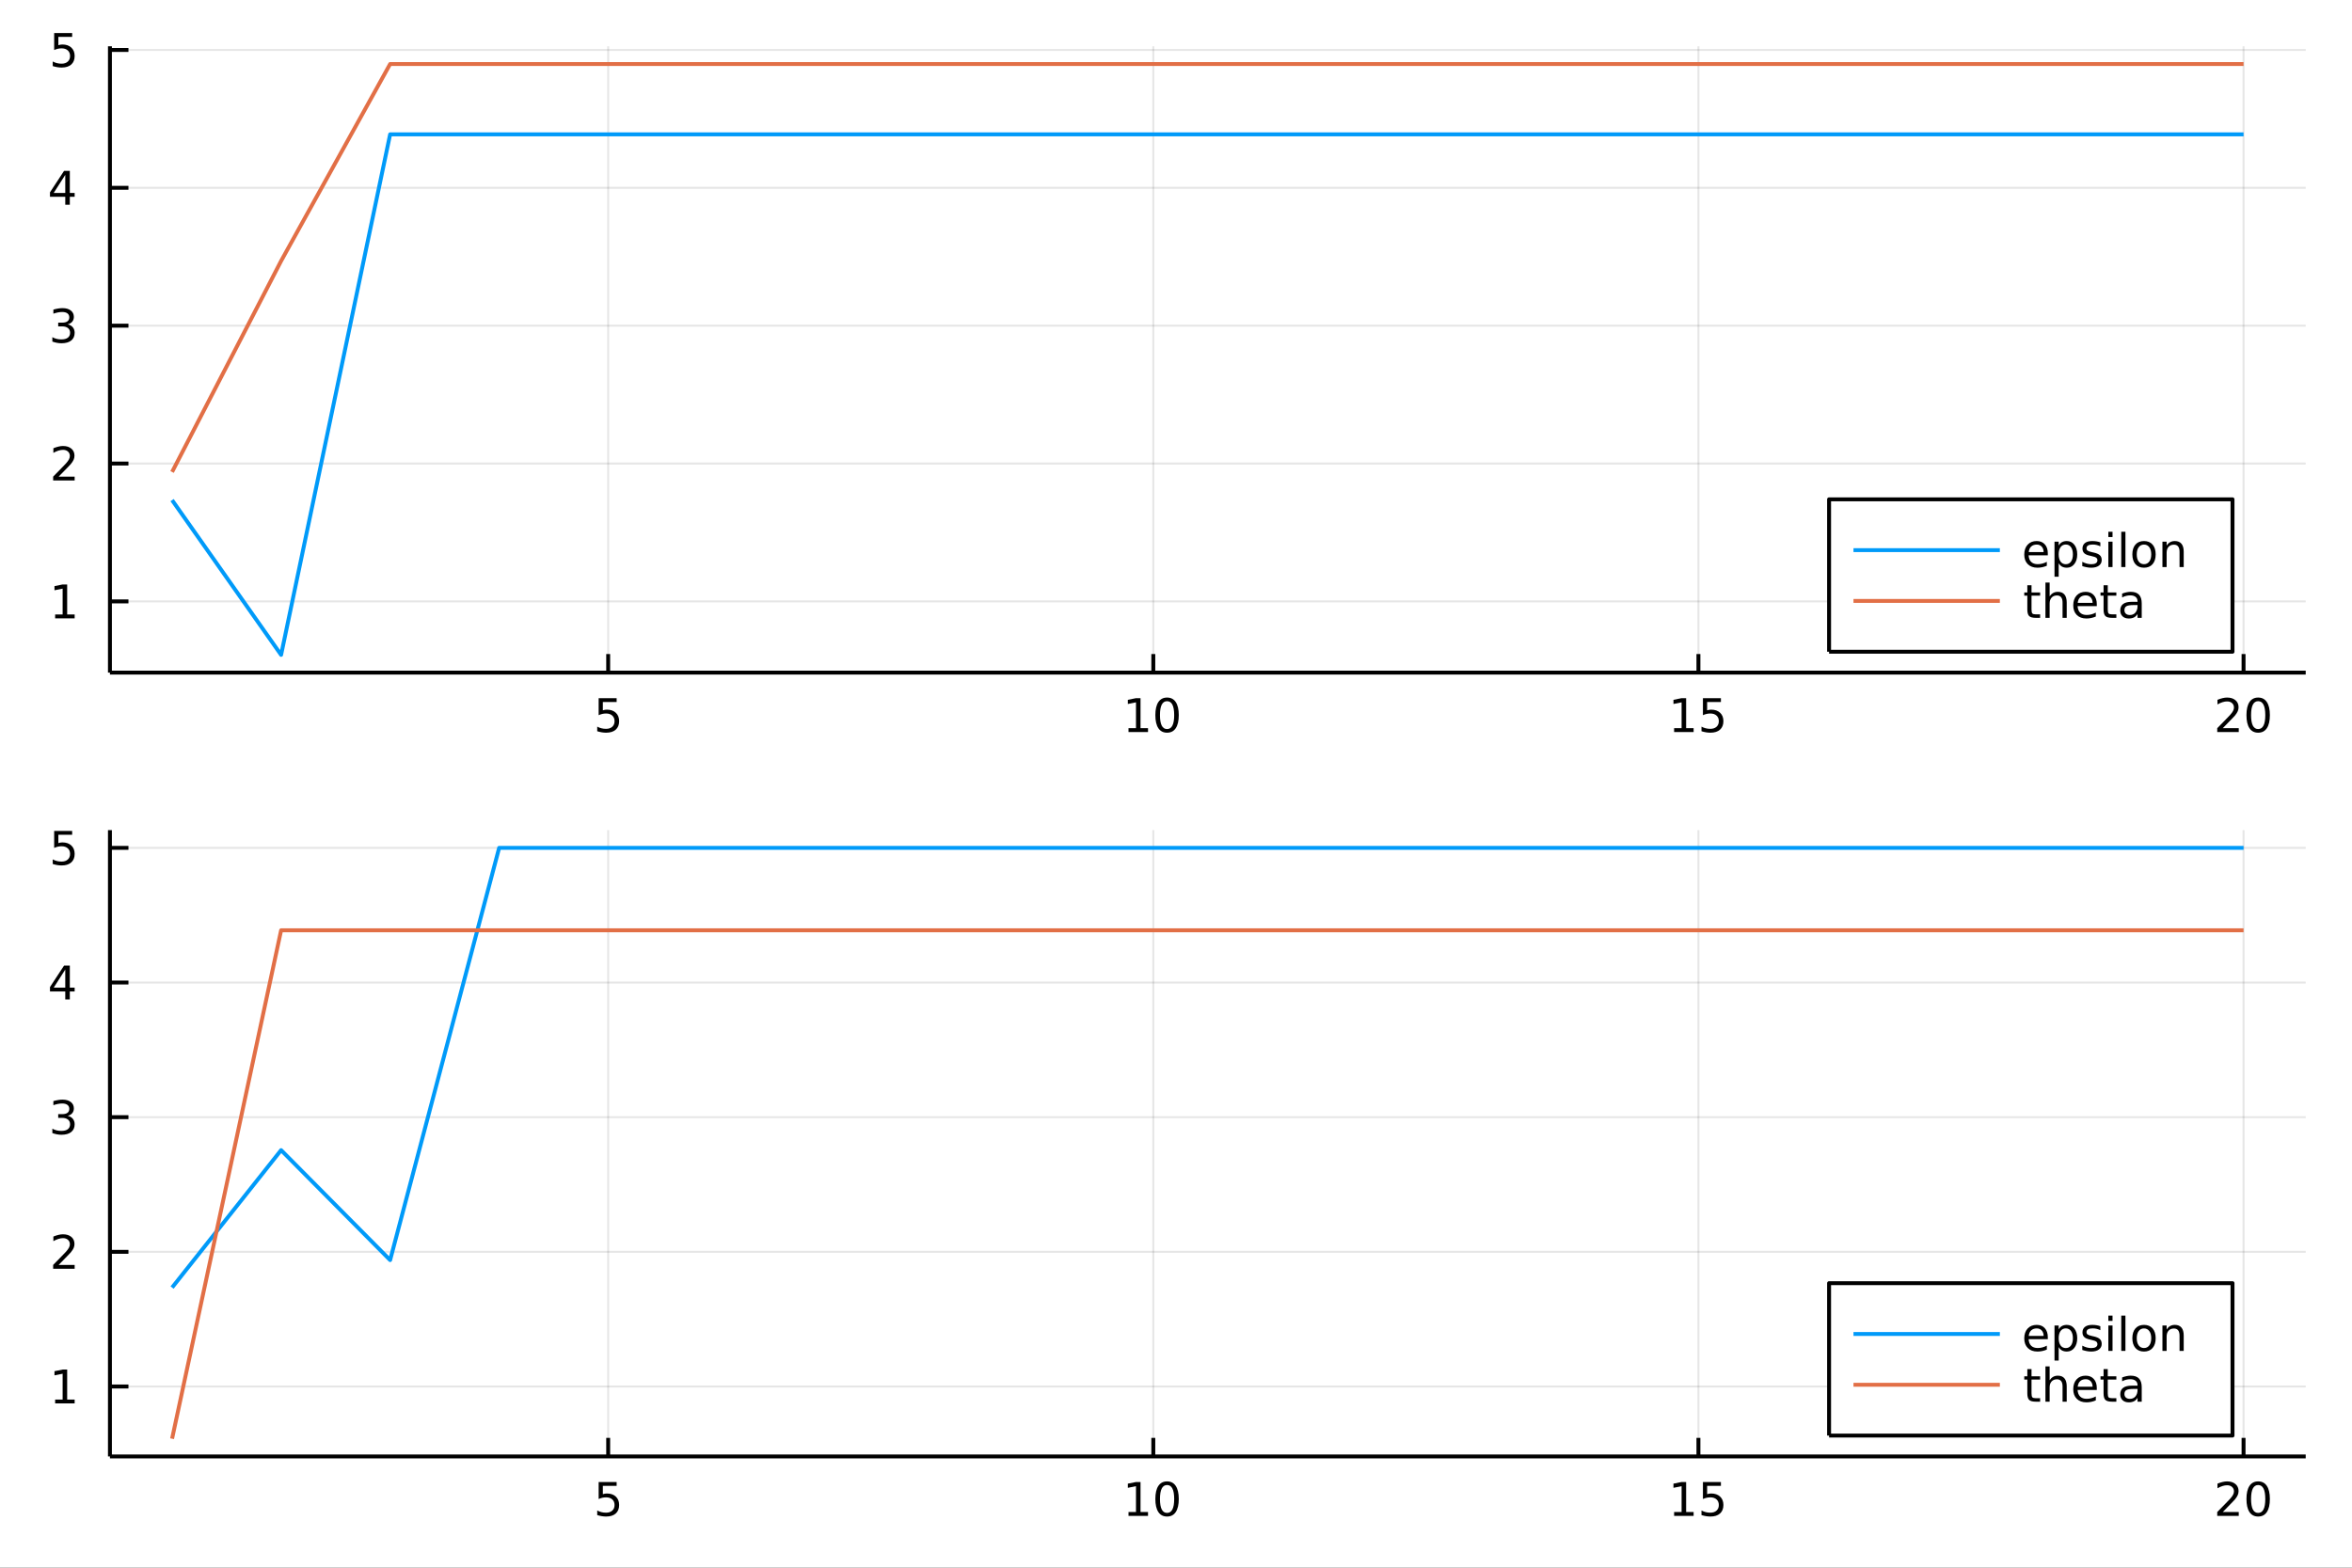 <?xml version="1.0" encoding="utf-8"?>
<svg xmlns="http://www.w3.org/2000/svg" xmlns:xlink="http://www.w3.org/1999/xlink" width="600" height="400" viewBox="0 0 2400 1600">
<rect x="0" y="0" width="2400" height="1600" fill="#333333" stroke="none"/>
<defs>
  <clipPath id="clip750">
    <rect x="0" y="0" width="2400" height="1600"/>
  </clipPath>
</defs>
<path clip-path="url(#clip750)" d="
M0 1600 L2400 1600 L2400 0 L0 0  Z
  " fill="#ffffff" fill-rule="evenodd" fill-opacity="1"/>
<defs>
  <clipPath id="clip751">
    <rect x="480" y="0" width="1681" height="1600"/>
  </clipPath>
</defs>
<path clip-path="url(#clip750)" d="
M112.177 686.448 L2352.76 686.448 L2352.76 47.244 L112.177 47.244  Z
  " fill="#ffffff" fill-rule="evenodd" fill-opacity="1"/>
<defs>
  <clipPath id="clip752">
    <rect x="112" y="47" width="2242" height="640"/>
  </clipPath>
</defs>
<polyline clip-path="url(#clip752)" style="stroke:#000000; stroke-linecap:butt; stroke-linejoin:round; stroke-width:2; stroke-opacity:0.1; fill:none" points="
  620.591,686.448 620.591,47.244 
  "/>
<polyline clip-path="url(#clip752)" style="stroke:#000000; stroke-linecap:butt; stroke-linejoin:round; stroke-width:2; stroke-opacity:0.1; fill:none" points="
  1176.84,686.448 1176.84,47.244 
  "/>
<polyline clip-path="url(#clip752)" style="stroke:#000000; stroke-linecap:butt; stroke-linejoin:round; stroke-width:2; stroke-opacity:0.1; fill:none" points="
  1733.09,686.448 1733.09,47.244 
  "/>
<polyline clip-path="url(#clip752)" style="stroke:#000000; stroke-linecap:butt; stroke-linejoin:round; stroke-width:2; stroke-opacity:0.1; fill:none" points="
  2289.34,686.448 2289.34,47.244 
  "/>
<polyline clip-path="url(#clip750)" style="stroke:#000000; stroke-linecap:butt; stroke-linejoin:round; stroke-width:4; stroke-opacity:1; fill:none" points="
  112.177,686.448 2352.76,686.448 
  "/>
<polyline clip-path="url(#clip750)" style="stroke:#000000; stroke-linecap:butt; stroke-linejoin:round; stroke-width:4; stroke-opacity:1; fill:none" points="
  620.591,686.448 620.591,667.55 
  "/>
<polyline clip-path="url(#clip750)" style="stroke:#000000; stroke-linecap:butt; stroke-linejoin:round; stroke-width:4; stroke-opacity:1; fill:none" points="
  1176.84,686.448 1176.84,667.55 
  "/>
<polyline clip-path="url(#clip750)" style="stroke:#000000; stroke-linecap:butt; stroke-linejoin:round; stroke-width:4; stroke-opacity:1; fill:none" points="
  1733.09,686.448 1733.09,667.55 
  "/>
<polyline clip-path="url(#clip750)" style="stroke:#000000; stroke-linecap:butt; stroke-linejoin:round; stroke-width:4; stroke-opacity:1; fill:none" points="
  2289.34,686.448 2289.34,667.55 
  "/>
<path clip-path="url(#clip750)" d="M610.868 712.56 L629.225 712.56 L629.225 716.495 L615.151 716.495 L615.151 724.967 Q616.169 724.62 617.188 724.458 Q618.206 724.273 619.225 724.273 Q625.012 724.273 628.391 727.444 Q631.771 730.615 631.771 736.032 Q631.771 741.611 628.299 744.712 Q624.827 747.791 618.507 747.791 Q616.331 747.791 614.063 747.421 Q611.817 747.05 609.41 746.31 L609.41 741.611 Q611.493 742.745 613.716 743.3 Q615.938 743.856 618.415 743.856 Q622.419 743.856 624.757 741.75 Q627.095 739.643 627.095 736.032 Q627.095 732.421 624.757 730.314 Q622.419 728.208 618.415 728.208 Q616.54 728.208 614.665 728.625 Q612.813 729.041 610.868 729.921 L610.868 712.56 Z" fill="#000000" fill-rule="evenodd" fill-opacity="1" /><path clip-path="url(#clip750)" d="M1151.53 743.185 L1159.17 743.185 L1159.17 716.819 L1150.86 718.486 L1150.86 714.227 L1159.12 712.56 L1163.8 712.56 L1163.8 743.185 L1171.44 743.185 L1171.44 747.12 L1151.53 747.12 L1151.53 743.185 Z" fill="#000000" fill-rule="evenodd" fill-opacity="1" /><path clip-path="url(#clip750)" d="M1190.88 715.639 Q1187.27 715.639 1185.44 719.203 Q1183.64 722.745 1183.64 729.875 Q1183.64 736.981 1185.44 740.546 Q1187.27 744.087 1190.88 744.087 Q1194.51 744.087 1196.32 740.546 Q1198.15 736.981 1198.15 729.875 Q1198.15 722.745 1196.32 719.203 Q1194.51 715.639 1190.88 715.639 M1190.88 711.935 Q1196.69 711.935 1199.75 716.541 Q1202.83 721.125 1202.83 729.875 Q1202.83 738.601 1199.75 743.208 Q1196.69 747.791 1190.88 747.791 Q1185.07 747.791 1181.99 743.208 Q1178.94 738.601 1178.94 729.875 Q1178.94 721.125 1181.99 716.541 Q1185.07 711.935 1190.88 711.935 Z" fill="#000000" fill-rule="evenodd" fill-opacity="1" /><path clip-path="url(#clip750)" d="M1708.28 743.185 L1715.92 743.185 L1715.92 716.819 L1707.61 718.486 L1707.61 714.227 L1715.87 712.56 L1720.55 712.56 L1720.55 743.185 L1728.18 743.185 L1728.18 747.12 L1708.28 747.12 L1708.28 743.185 Z" fill="#000000" fill-rule="evenodd" fill-opacity="1" /><path clip-path="url(#clip750)" d="M1737.68 712.56 L1756.03 712.56 L1756.03 716.495 L1741.96 716.495 L1741.96 724.967 Q1742.98 724.62 1744 724.458 Q1745.01 724.273 1746.03 724.273 Q1751.82 724.273 1755.2 727.444 Q1758.58 730.615 1758.58 736.032 Q1758.58 741.611 1755.11 744.712 Q1751.63 747.791 1745.31 747.791 Q1743.14 747.791 1740.87 747.421 Q1738.62 747.05 1736.22 746.31 L1736.22 741.611 Q1738.3 742.745 1740.52 743.3 Q1742.75 743.856 1745.22 743.856 Q1749.23 743.856 1751.56 741.75 Q1753.9 739.643 1753.9 736.032 Q1753.9 732.421 1751.56 730.314 Q1749.23 728.208 1745.22 728.208 Q1743.35 728.208 1741.47 728.625 Q1739.62 729.041 1737.68 729.921 L1737.68 712.56 Z" fill="#000000" fill-rule="evenodd" fill-opacity="1" /><path clip-path="url(#clip750)" d="M2268.12 743.185 L2284.44 743.185 L2284.44 747.12 L2262.49 747.12 L2262.49 743.185 Q2265.15 740.43 2269.74 735.8 Q2274.34 731.148 2275.52 729.805 Q2277.77 727.282 2278.65 725.546 Q2279.55 723.787 2279.55 722.097 Q2279.55 719.342 2277.61 717.606 Q2275.69 715.87 2272.58 715.87 Q2270.39 715.87 2267.93 716.634 Q2265.5 717.398 2262.72 718.949 L2262.72 714.227 Q2265.55 713.092 2268 712.514 Q2270.45 711.935 2272.49 711.935 Q2277.86 711.935 2281.06 714.62 Q2284.25 717.305 2284.25 721.796 Q2284.25 723.926 2283.44 725.847 Q2282.65 727.745 2280.55 730.338 Q2279.97 731.009 2276.87 734.226 Q2273.76 737.421 2268.12 743.185 Z" fill="#000000" fill-rule="evenodd" fill-opacity="1" /><path clip-path="url(#clip750)" d="M2304.25 715.639 Q2300.64 715.639 2298.81 719.203 Q2297.01 722.745 2297.01 729.875 Q2297.01 736.981 2298.81 740.546 Q2300.64 744.087 2304.25 744.087 Q2307.88 744.087 2309.69 740.546 Q2311.52 736.981 2311.52 729.875 Q2311.52 722.745 2309.69 719.203 Q2307.88 715.639 2304.25 715.639 M2304.25 711.935 Q2310.06 711.935 2313.12 716.541 Q2316.2 721.125 2316.2 729.875 Q2316.2 738.601 2313.12 743.208 Q2310.06 747.791 2304.25 747.791 Q2298.44 747.791 2295.36 743.208 Q2292.31 738.601 2292.31 729.875 Q2292.31 721.125 2295.36 716.541 Q2298.44 711.935 2304.25 711.935 Z" fill="#000000" fill-rule="evenodd" fill-opacity="1" /><polyline clip-path="url(#clip752)" style="stroke:#000000; stroke-linecap:butt; stroke-linejoin:round; stroke-width:2; stroke-opacity:0.1; fill:none" points="
  112.177,613.798 2352.76,613.798 
  "/>
<polyline clip-path="url(#clip752)" style="stroke:#000000; stroke-linecap:butt; stroke-linejoin:round; stroke-width:2; stroke-opacity:0.1; fill:none" points="
  112.177,473.093 2352.76,473.093 
  "/>
<polyline clip-path="url(#clip752)" style="stroke:#000000; stroke-linecap:butt; stroke-linejoin:round; stroke-width:2; stroke-opacity:0.1; fill:none" points="
  112.177,332.388 2352.76,332.388 
  "/>
<polyline clip-path="url(#clip752)" style="stroke:#000000; stroke-linecap:butt; stroke-linejoin:round; stroke-width:2; stroke-opacity:0.1; fill:none" points="
  112.177,191.682 2352.76,191.682 
  "/>
<polyline clip-path="url(#clip752)" style="stroke:#000000; stroke-linecap:butt; stroke-linejoin:round; stroke-width:2; stroke-opacity:0.1; fill:none" points="
  112.177,50.977 2352.76,50.977 
  "/>
<polyline clip-path="url(#clip750)" style="stroke:#000000; stroke-linecap:butt; stroke-linejoin:round; stroke-width:4; stroke-opacity:1; fill:none" points="
  112.177,686.448 112.177,47.244 
  "/>
<polyline clip-path="url(#clip750)" style="stroke:#000000; stroke-linecap:butt; stroke-linejoin:round; stroke-width:4; stroke-opacity:1; fill:none" points="
  112.177,613.798 131.075,613.798 
  "/>
<polyline clip-path="url(#clip750)" style="stroke:#000000; stroke-linecap:butt; stroke-linejoin:round; stroke-width:4; stroke-opacity:1; fill:none" points="
  112.177,473.093 131.075,473.093 
  "/>
<polyline clip-path="url(#clip750)" style="stroke:#000000; stroke-linecap:butt; stroke-linejoin:round; stroke-width:4; stroke-opacity:1; fill:none" points="
  112.177,332.388 131.075,332.388 
  "/>
<polyline clip-path="url(#clip750)" style="stroke:#000000; stroke-linecap:butt; stroke-linejoin:round; stroke-width:4; stroke-opacity:1; fill:none" points="
  112.177,191.682 131.075,191.682 
  "/>
<polyline clip-path="url(#clip750)" style="stroke:#000000; stroke-linecap:butt; stroke-linejoin:round; stroke-width:4; stroke-opacity:1; fill:none" points="
  112.177,50.977 131.075,50.977 
  "/>
<path clip-path="url(#clip750)" d="M56.27 627.143 L63.909 627.143 L63.909 600.777 L55.599 602.444 L55.599 598.185 L63.862 596.518 L68.538 596.518 L68.538 627.143 L76.177 627.143 L76.177 631.078 L56.27 631.078 L56.27 627.143 Z" fill="#000000" fill-rule="evenodd" fill-opacity="1" /><path clip-path="url(#clip750)" d="M59.858 486.438 L76.177 486.438 L76.177 490.373 L54.233 490.373 L54.233 486.438 Q56.895 483.683 61.478 479.053 Q66.085 474.401 67.265 473.058 Q69.51 470.535 70.39 468.799 Q71.293 467.04 71.293 465.35 Q71.293 462.595 69.349 460.859 Q67.427 459.123 64.325 459.123 Q62.126 459.123 59.673 459.887 Q57.242 460.651 54.464 462.202 L54.464 457.479 Q57.288 456.345 59.742 455.766 Q62.196 455.188 64.233 455.188 Q69.603 455.188 72.798 457.873 Q75.992 460.558 75.992 465.049 Q75.992 467.178 75.182 469.1 Q74.395 470.998 72.288 473.59 Q71.71 474.262 68.608 477.479 Q65.506 480.674 59.858 486.438 Z" fill="#000000" fill-rule="evenodd" fill-opacity="1" /><path clip-path="url(#clip750)" d="M69.048 331.033 Q72.404 331.751 74.279 334.019 Q76.177 336.288 76.177 339.621 Q76.177 344.737 72.659 347.538 Q69.14 350.339 62.659 350.339 Q60.483 350.339 58.168 349.899 Q55.876 349.482 53.423 348.626 L53.423 344.112 Q55.367 345.246 57.682 345.825 Q59.997 346.404 62.52 346.404 Q66.918 346.404 69.21 344.668 Q71.524 342.931 71.524 339.621 Q71.524 336.566 69.372 334.853 Q67.242 333.117 63.423 333.117 L59.395 333.117 L59.395 329.274 L63.608 329.274 Q67.057 329.274 68.885 327.908 Q70.714 326.52 70.714 323.927 Q70.714 321.265 68.816 319.853 Q66.941 318.418 63.423 318.418 Q61.501 318.418 59.302 318.834 Q57.103 319.251 54.464 320.131 L54.464 315.964 Q57.126 315.223 59.441 314.853 Q61.779 314.483 63.839 314.483 Q69.163 314.483 72.265 316.913 Q75.367 319.32 75.367 323.441 Q75.367 326.311 73.724 328.302 Q72.08 330.27 69.048 331.033 Z" fill="#000000" fill-rule="evenodd" fill-opacity="1" /><path clip-path="url(#clip750)" d="M66.594 178.476 L54.788 196.925 L66.594 196.925 L66.594 178.476 M65.367 174.402 L71.247 174.402 L71.247 196.925 L76.177 196.925 L76.177 200.814 L71.247 200.814 L71.247 208.962 L66.594 208.962 L66.594 200.814 L50.992 200.814 L50.992 196.3 L65.367 174.402 Z" fill="#000000" fill-rule="evenodd" fill-opacity="1" /><path clip-path="url(#clip750)" d="M55.275 33.697 L73.631 33.697 L73.631 37.632 L59.557 37.632 L59.557 46.104 Q60.575 45.757 61.594 45.595 Q62.612 45.41 63.631 45.41 Q69.418 45.41 72.798 48.581 Q76.177 51.752 76.177 57.169 Q76.177 62.748 72.705 65.85 Q69.233 68.928 62.913 68.928 Q60.737 68.928 58.469 68.558 Q56.224 68.188 53.816 67.447 L53.816 62.748 Q55.9 63.882 58.122 64.438 Q60.344 64.993 62.821 64.993 Q66.825 64.993 69.163 62.887 Q71.501 60.78 71.501 57.169 Q71.501 53.558 69.163 51.452 Q66.825 49.345 62.821 49.345 Q60.946 49.345 59.071 49.762 Q57.219 50.178 55.275 51.058 L55.275 33.697 Z" fill="#000000" fill-rule="evenodd" fill-opacity="1" /><polyline clip-path="url(#clip752)" style="stroke:#009af9; stroke-linecap:butt; stroke-linejoin:round; stroke-width:4; stroke-opacity:1; fill:none" points="
  175.59,510.423 286.84,668.357 398.09,137.123 509.34,137.123 620.591,137.123 731.841,137.123 843.091,137.123 954.341,137.123 1065.59,137.123 1176.84,137.123 
  1288.09,137.123 1399.34,137.123 1510.59,137.123 1621.84,137.123 1733.09,137.123 1844.34,137.123 1955.59,137.123 2066.84,137.123 2178.09,137.123 2289.34,137.123 
  
  "/>
<polyline clip-path="url(#clip752)" style="stroke:#e26f46; stroke-linecap:butt; stroke-linejoin:round; stroke-width:4; stroke-opacity:1; fill:none" points="
  175.59,481.707 286.84,266.342 398.09,65.335 509.34,65.335 620.591,65.335 731.841,65.335 843.091,65.335 954.341,65.335 1065.59,65.335 1176.84,65.335 
  1288.09,65.335 1399.34,65.335 1510.59,65.335 1621.84,65.335 1733.09,65.335 1844.34,65.335 1955.59,65.335 2066.84,65.335 2178.09,65.335 2289.34,65.335 
  
  "/>
<path clip-path="url(#clip750)" d="
M1866.41 665.141 L2278.07 665.141 L2278.07 509.621 L1866.41 509.621  Z
  " fill="#ffffff" fill-rule="evenodd" fill-opacity="1"/>
<polyline clip-path="url(#clip750)" style="stroke:#000000; stroke-linecap:butt; stroke-linejoin:round; stroke-width:4; stroke-opacity:1; fill:none" points="
  1866.41,665.141 2278.07,665.141 2278.07,509.621 1866.41,509.621 1866.41,665.141 
  "/>
<polyline clip-path="url(#clip750)" style="stroke:#009af9; stroke-linecap:butt; stroke-linejoin:round; stroke-width:4; stroke-opacity:1; fill:none" points="
  1891.3,561.461 2040.68,561.461 
  "/>
<path clip-path="url(#clip750)" d="M2089.6 564.713 L2089.6 566.797 L2070.02 566.797 Q2070.29 571.195 2072.66 573.51 Q2075.04 575.801 2079.28 575.801 Q2081.73 575.801 2084.02 575.199 Q2086.34 574.598 2088.6 573.394 L2088.6 577.422 Q2086.31 578.394 2083.91 578.903 Q2081.5 579.412 2079.02 579.412 Q2072.82 579.412 2069.18 575.801 Q2065.57 572.19 2065.57 566.033 Q2065.57 559.667 2069 555.94 Q2072.45 552.19 2078.28 552.19 Q2083.51 552.19 2086.54 555.57 Q2089.6 558.926 2089.6 564.713 M2085.34 563.463 Q2085.29 559.968 2083.37 557.885 Q2081.47 555.801 2078.33 555.801 Q2074.76 555.801 2072.61 557.815 Q2070.48 559.829 2070.16 563.487 L2085.34 563.463 Z" fill="#000000" fill-rule="evenodd" fill-opacity="1" /><path clip-path="url(#clip750)" d="M2100.71 574.852 L2100.71 588.602 L2096.43 588.602 L2096.43 552.815 L2100.71 552.815 L2100.71 556.75 Q2102.05 554.436 2104.09 553.325 Q2106.15 552.19 2109 552.19 Q2113.72 552.19 2116.66 555.94 Q2119.62 559.69 2119.62 565.801 Q2119.62 571.912 2116.66 575.662 Q2113.72 579.412 2109 579.412 Q2106.15 579.412 2104.09 578.301 Q2102.05 577.167 2100.71 574.852 M2115.2 565.801 Q2115.2 561.102 2113.26 558.44 Q2111.34 555.755 2107.96 555.755 Q2104.58 555.755 2102.63 558.44 Q2100.71 561.102 2100.71 565.801 Q2100.71 570.5 2102.63 573.186 Q2104.58 575.848 2107.96 575.848 Q2111.34 575.848 2113.26 573.186 Q2115.2 570.5 2115.2 565.801 Z" fill="#000000" fill-rule="evenodd" fill-opacity="1" /><path clip-path="url(#clip750)" d="M2143.21 553.579 L2143.21 557.607 Q2141.4 556.681 2139.46 556.218 Q2137.52 555.755 2135.43 555.755 Q2132.26 555.755 2130.66 556.727 Q2129.09 557.7 2129.09 559.644 Q2129.09 561.125 2130.22 561.982 Q2131.36 562.815 2134.78 563.579 L2136.24 563.903 Q2140.78 564.875 2142.68 566.658 Q2144.6 568.417 2144.6 571.588 Q2144.6 575.199 2141.73 577.306 Q2138.88 579.412 2133.88 579.412 Q2131.8 579.412 2129.53 578.996 Q2127.28 578.602 2124.78 577.792 L2124.78 573.394 Q2127.15 574.621 2129.44 575.246 Q2131.73 575.848 2133.97 575.848 Q2136.98 575.848 2138.6 574.829 Q2140.22 573.787 2140.22 571.912 Q2140.22 570.176 2139.04 569.25 Q2137.89 568.324 2133.93 567.468 L2132.45 567.121 Q2128.49 566.287 2126.73 564.574 Q2124.97 562.838 2124.97 559.829 Q2124.97 556.172 2127.56 554.181 Q2130.15 552.19 2134.92 552.19 Q2137.28 552.19 2139.37 552.538 Q2141.45 552.885 2143.21 553.579 Z" fill="#000000" fill-rule="evenodd" fill-opacity="1" /><path clip-path="url(#clip750)" d="M2151.38 552.815 L2155.64 552.815 L2155.64 578.741 L2151.38 578.741 L2151.38 552.815 M2151.38 542.723 L2155.64 542.723 L2155.64 548.116 L2151.38 548.116 L2151.38 542.723 Z" fill="#000000" fill-rule="evenodd" fill-opacity="1" /><path clip-path="url(#clip750)" d="M2164.55 542.723 L2168.81 542.723 L2168.81 578.741 L2164.55 578.741 L2164.55 542.723 Z" fill="#000000" fill-rule="evenodd" fill-opacity="1" /><path clip-path="url(#clip750)" d="M2187.77 555.801 Q2184.34 555.801 2182.35 558.487 Q2180.36 561.149 2180.36 565.801 Q2180.36 570.454 2182.33 573.139 Q2184.32 575.801 2187.77 575.801 Q2191.17 575.801 2193.16 573.116 Q2195.15 570.431 2195.15 565.801 Q2195.15 561.195 2193.16 558.51 Q2191.17 555.801 2187.77 555.801 M2187.77 552.19 Q2193.33 552.19 2196.5 555.801 Q2199.67 559.412 2199.67 565.801 Q2199.67 572.167 2196.5 575.801 Q2193.33 579.412 2187.77 579.412 Q2182.19 579.412 2179.02 575.801 Q2175.87 572.167 2175.87 565.801 Q2175.87 559.412 2179.02 555.801 Q2182.19 552.19 2187.77 552.19 Z" fill="#000000" fill-rule="evenodd" fill-opacity="1" /><path clip-path="url(#clip750)" d="M2228.28 563.093 L2228.28 578.741 L2224.02 578.741 L2224.02 563.232 Q2224.02 559.551 2222.58 557.723 Q2221.15 555.894 2218.28 555.894 Q2214.83 555.894 2212.84 558.093 Q2210.85 560.292 2210.85 564.088 L2210.85 578.741 L2206.57 578.741 L2206.57 552.815 L2210.85 552.815 L2210.85 556.843 Q2212.38 554.505 2214.44 553.348 Q2216.52 552.19 2219.23 552.19 Q2223.7 552.19 2225.99 554.968 Q2228.28 557.723 2228.28 563.093 Z" fill="#000000" fill-rule="evenodd" fill-opacity="1" /><polyline clip-path="url(#clip750)" style="stroke:#e26f46; stroke-linecap:butt; stroke-linejoin:round; stroke-width:4; stroke-opacity:1; fill:none" points="
  1891.3,613.301 2040.68,613.301 
  "/>
<path clip-path="url(#clip750)" d="M2072.98 597.294 L2072.98 604.655 L2081.75 604.655 L2081.75 607.965 L2072.98 607.965 L2072.98 622.039 Q2072.98 625.211 2073.84 626.114 Q2074.72 627.016 2077.38 627.016 L2081.75 627.016 L2081.75 630.581 L2077.38 630.581 Q2072.45 630.581 2070.57 628.752 Q2068.7 626.901 2068.7 622.039 L2068.7 607.965 L2065.57 607.965 L2065.57 604.655 L2068.7 604.655 L2068.7 597.294 L2072.98 597.294 Z" fill="#000000" fill-rule="evenodd" fill-opacity="1" /><path clip-path="url(#clip750)" d="M2108.9 614.933 L2108.9 630.581 L2104.65 630.581 L2104.65 615.072 Q2104.65 611.391 2103.21 609.563 Q2101.78 607.734 2098.91 607.734 Q2095.46 607.734 2093.47 609.933 Q2091.47 612.132 2091.47 615.928 L2091.47 630.581 L2087.19 630.581 L2087.19 594.563 L2091.47 594.563 L2091.47 608.683 Q2093 606.345 2095.06 605.188 Q2097.15 604.03 2099.85 604.03 Q2104.32 604.03 2106.61 606.808 Q2108.9 609.563 2108.9 614.933 Z" fill="#000000" fill-rule="evenodd" fill-opacity="1" /><path clip-path="url(#clip750)" d="M2139.58 616.553 L2139.58 618.637 L2119.99 618.637 Q2120.27 623.035 2122.63 625.35 Q2125.02 627.641 2129.25 627.641 Q2131.71 627.641 2134 627.039 Q2136.31 626.438 2138.58 625.234 L2138.58 629.262 Q2136.29 630.234 2133.88 630.743 Q2131.47 631.252 2129 631.252 Q2122.79 631.252 2119.16 627.641 Q2115.55 624.03 2115.55 617.873 Q2115.55 611.507 2118.97 607.78 Q2122.42 604.03 2128.26 604.03 Q2133.49 604.03 2136.52 607.41 Q2139.58 610.766 2139.58 616.553 M2135.32 615.303 Q2135.27 611.808 2133.35 609.725 Q2131.45 607.641 2128.3 607.641 Q2124.74 607.641 2122.59 609.655 Q2120.46 611.669 2120.13 615.327 L2135.32 615.303 Z" fill="#000000" fill-rule="evenodd" fill-opacity="1" /><path clip-path="url(#clip750)" d="M2150.78 597.294 L2150.78 604.655 L2159.55 604.655 L2159.55 607.965 L2150.78 607.965 L2150.78 622.039 Q2150.78 625.211 2151.64 626.114 Q2152.52 627.016 2155.18 627.016 L2159.55 627.016 L2159.55 630.581 L2155.18 630.581 Q2150.25 630.581 2148.37 628.752 Q2146.5 626.901 2146.5 622.039 L2146.5 607.965 L2143.37 607.965 L2143.37 604.655 L2146.5 604.655 L2146.5 597.294 L2150.78 597.294 Z" fill="#000000" fill-rule="evenodd" fill-opacity="1" /><path clip-path="url(#clip750)" d="M2176.94 617.549 Q2171.77 617.549 2169.78 618.729 Q2167.79 619.91 2167.79 622.757 Q2167.79 625.026 2169.27 626.368 Q2170.78 627.688 2173.35 627.688 Q2176.89 627.688 2179.02 625.188 Q2181.17 622.664 2181.17 618.498 L2181.17 617.549 L2176.94 617.549 M2185.43 615.789 L2185.43 630.581 L2181.17 630.581 L2181.17 626.646 Q2179.71 629.007 2177.54 630.141 Q2175.36 631.252 2172.21 631.252 Q2168.23 631.252 2165.87 629.03 Q2163.53 626.785 2163.53 623.035 Q2163.53 618.66 2166.45 616.438 Q2169.39 614.215 2175.2 614.215 L2181.17 614.215 L2181.17 613.799 Q2181.17 610.859 2179.23 609.262 Q2177.31 607.641 2173.81 607.641 Q2171.59 607.641 2169.48 608.174 Q2167.38 608.706 2165.43 609.771 L2165.43 605.836 Q2167.77 604.933 2169.97 604.493 Q2172.17 604.03 2174.25 604.03 Q2179.88 604.03 2182.65 606.947 Q2185.43 609.864 2185.43 615.789 Z" fill="#000000" fill-rule="evenodd" fill-opacity="1" /><path clip-path="url(#clip750)" d="
M112.177 1486.45 L2352.76 1486.45 L2352.76 847.244 L112.177 847.244  Z
  " fill="#ffffff" fill-rule="evenodd" fill-opacity="1"/>
<defs>
  <clipPath id="clip753">
    <rect x="112" y="847" width="2242" height="640"/>
  </clipPath>
</defs>
<polyline clip-path="url(#clip753)" style="stroke:#000000; stroke-linecap:butt; stroke-linejoin:round; stroke-width:2; stroke-opacity:0.1; fill:none" points="
  620.591,1486.45 620.591,847.244 
  "/>
<polyline clip-path="url(#clip753)" style="stroke:#000000; stroke-linecap:butt; stroke-linejoin:round; stroke-width:2; stroke-opacity:0.1; fill:none" points="
  1176.84,1486.45 1176.84,847.244 
  "/>
<polyline clip-path="url(#clip753)" style="stroke:#000000; stroke-linecap:butt; stroke-linejoin:round; stroke-width:2; stroke-opacity:0.1; fill:none" points="
  1733.09,1486.45 1733.09,847.244 
  "/>
<polyline clip-path="url(#clip753)" style="stroke:#000000; stroke-linecap:butt; stroke-linejoin:round; stroke-width:2; stroke-opacity:0.1; fill:none" points="
  2289.34,1486.45 2289.34,847.244 
  "/>
<polyline clip-path="url(#clip750)" style="stroke:#000000; stroke-linecap:butt; stroke-linejoin:round; stroke-width:4; stroke-opacity:1; fill:none" points="
  112.177,1486.45 2352.76,1486.45 
  "/>
<polyline clip-path="url(#clip750)" style="stroke:#000000; stroke-linecap:butt; stroke-linejoin:round; stroke-width:4; stroke-opacity:1; fill:none" points="
  620.591,1486.45 620.591,1467.55 
  "/>
<polyline clip-path="url(#clip750)" style="stroke:#000000; stroke-linecap:butt; stroke-linejoin:round; stroke-width:4; stroke-opacity:1; fill:none" points="
  1176.84,1486.45 1176.84,1467.55 
  "/>
<polyline clip-path="url(#clip750)" style="stroke:#000000; stroke-linecap:butt; stroke-linejoin:round; stroke-width:4; stroke-opacity:1; fill:none" points="
  1733.09,1486.45 1733.09,1467.55 
  "/>
<polyline clip-path="url(#clip750)" style="stroke:#000000; stroke-linecap:butt; stroke-linejoin:round; stroke-width:4; stroke-opacity:1; fill:none" points="
  2289.34,1486.45 2289.34,1467.55 
  "/>
<path clip-path="url(#clip750)" d="M610.868 1512.56 L629.225 1512.56 L629.225 1516.5 L615.151 1516.5 L615.151 1524.97 Q616.169 1524.62 617.188 1524.46 Q618.206 1524.27 619.225 1524.27 Q625.012 1524.27 628.391 1527.44 Q631.771 1530.62 631.771 1536.03 Q631.771 1541.61 628.299 1544.71 Q624.827 1547.79 618.507 1547.79 Q616.331 1547.79 614.063 1547.42 Q611.817 1547.05 609.41 1546.31 L609.41 1541.61 Q611.493 1542.74 613.716 1543.3 Q615.938 1543.86 618.415 1543.86 Q622.419 1543.86 624.757 1541.75 Q627.095 1539.64 627.095 1536.03 Q627.095 1532.42 624.757 1530.31 Q622.419 1528.21 618.415 1528.21 Q616.54 1528.21 614.665 1528.62 Q612.813 1529.04 610.868 1529.92 L610.868 1512.56 Z" fill="#000000" fill-rule="evenodd" fill-opacity="1" /><path clip-path="url(#clip750)" d="M1151.53 1543.18 L1159.17 1543.18 L1159.17 1516.82 L1150.86 1518.49 L1150.86 1514.23 L1159.12 1512.56 L1163.8 1512.56 L1163.8 1543.18 L1171.44 1543.18 L1171.44 1547.12 L1151.53 1547.12 L1151.53 1543.18 Z" fill="#000000" fill-rule="evenodd" fill-opacity="1" /><path clip-path="url(#clip750)" d="M1190.88 1515.64 Q1187.27 1515.64 1185.44 1519.2 Q1183.64 1522.75 1183.64 1529.87 Q1183.64 1536.98 1185.44 1540.55 Q1187.27 1544.09 1190.88 1544.09 Q1194.51 1544.09 1196.32 1540.55 Q1198.15 1536.98 1198.15 1529.87 Q1198.15 1522.75 1196.32 1519.2 Q1194.51 1515.64 1190.88 1515.64 M1190.88 1511.93 Q1196.69 1511.93 1199.75 1516.54 Q1202.83 1521.12 1202.83 1529.87 Q1202.83 1538.6 1199.75 1543.21 Q1196.69 1547.79 1190.88 1547.79 Q1185.07 1547.79 1181.99 1543.21 Q1178.94 1538.6 1178.94 1529.87 Q1178.94 1521.12 1181.99 1516.54 Q1185.07 1511.93 1190.88 1511.93 Z" fill="#000000" fill-rule="evenodd" fill-opacity="1" /><path clip-path="url(#clip750)" d="M1708.28 1543.18 L1715.92 1543.18 L1715.92 1516.82 L1707.61 1518.49 L1707.61 1514.23 L1715.87 1512.56 L1720.55 1512.56 L1720.55 1543.18 L1728.18 1543.18 L1728.18 1547.12 L1708.28 1547.12 L1708.28 1543.18 Z" fill="#000000" fill-rule="evenodd" fill-opacity="1" /><path clip-path="url(#clip750)" d="M1737.68 1512.56 L1756.03 1512.56 L1756.03 1516.5 L1741.96 1516.5 L1741.96 1524.97 Q1742.98 1524.62 1744 1524.46 Q1745.01 1524.27 1746.03 1524.27 Q1751.82 1524.27 1755.2 1527.44 Q1758.58 1530.62 1758.58 1536.03 Q1758.58 1541.61 1755.11 1544.71 Q1751.63 1547.79 1745.31 1547.79 Q1743.14 1547.79 1740.87 1547.42 Q1738.62 1547.05 1736.22 1546.31 L1736.22 1541.61 Q1738.3 1542.74 1740.52 1543.3 Q1742.75 1543.86 1745.22 1543.86 Q1749.23 1543.86 1751.56 1541.75 Q1753.9 1539.64 1753.9 1536.03 Q1753.9 1532.42 1751.56 1530.31 Q1749.23 1528.21 1745.22 1528.21 Q1743.35 1528.21 1741.47 1528.62 Q1739.62 1529.04 1737.68 1529.92 L1737.68 1512.56 Z" fill="#000000" fill-rule="evenodd" fill-opacity="1" /><path clip-path="url(#clip750)" d="M2268.12 1543.18 L2284.44 1543.18 L2284.44 1547.12 L2262.49 1547.12 L2262.49 1543.18 Q2265.15 1540.43 2269.74 1535.8 Q2274.34 1531.15 2275.52 1529.81 Q2277.77 1527.28 2278.65 1525.55 Q2279.55 1523.79 2279.55 1522.1 Q2279.55 1519.34 2277.61 1517.61 Q2275.69 1515.87 2272.58 1515.87 Q2270.39 1515.87 2267.93 1516.63 Q2265.5 1517.4 2262.72 1518.95 L2262.72 1514.23 Q2265.55 1513.09 2268 1512.51 Q2270.45 1511.93 2272.49 1511.93 Q2277.86 1511.93 2281.06 1514.62 Q2284.25 1517.31 2284.25 1521.8 Q2284.25 1523.93 2283.44 1525.85 Q2282.65 1527.74 2280.55 1530.34 Q2279.97 1531.01 2276.87 1534.23 Q2273.76 1537.42 2268.12 1543.18 Z" fill="#000000" fill-rule="evenodd" fill-opacity="1" /><path clip-path="url(#clip750)" d="M2304.25 1515.64 Q2300.64 1515.64 2298.81 1519.2 Q2297.01 1522.75 2297.01 1529.87 Q2297.01 1536.98 2298.81 1540.55 Q2300.64 1544.09 2304.25 1544.09 Q2307.88 1544.09 2309.69 1540.55 Q2311.52 1536.98 2311.52 1529.87 Q2311.52 1522.75 2309.69 1519.2 Q2307.88 1515.64 2304.25 1515.64 M2304.25 1511.93 Q2310.06 1511.93 2313.12 1516.54 Q2316.2 1521.12 2316.2 1529.87 Q2316.2 1538.6 2313.12 1543.21 Q2310.06 1547.79 2304.25 1547.79 Q2298.44 1547.79 2295.36 1543.21 Q2292.31 1538.6 2292.31 1529.87 Q2292.31 1521.12 2295.36 1516.54 Q2298.44 1511.93 2304.25 1511.93 Z" fill="#000000" fill-rule="evenodd" fill-opacity="1" /><polyline clip-path="url(#clip753)" style="stroke:#000000; stroke-linecap:butt; stroke-linejoin:round; stroke-width:2; stroke-opacity:0.1; fill:none" points="
  112.177,1415.07 2352.76,1415.07 
  "/>
<polyline clip-path="url(#clip753)" style="stroke:#000000; stroke-linecap:butt; stroke-linejoin:round; stroke-width:2; stroke-opacity:0.1; fill:none" points="
  112.177,1277.63 2352.76,1277.63 
  "/>
<polyline clip-path="url(#clip753)" style="stroke:#000000; stroke-linecap:butt; stroke-linejoin:round; stroke-width:2; stroke-opacity:0.1; fill:none" points="
  112.177,1140.2 2352.76,1140.2 
  "/>
<polyline clip-path="url(#clip753)" style="stroke:#000000; stroke-linecap:butt; stroke-linejoin:round; stroke-width:2; stroke-opacity:0.1; fill:none" points="
  112.177,1002.77 2352.76,1002.77 
  "/>
<polyline clip-path="url(#clip753)" style="stroke:#000000; stroke-linecap:butt; stroke-linejoin:round; stroke-width:2; stroke-opacity:0.1; fill:none" points="
  112.177,865.335 2352.76,865.335 
  "/>
<polyline clip-path="url(#clip750)" style="stroke:#000000; stroke-linecap:butt; stroke-linejoin:round; stroke-width:4; stroke-opacity:1; fill:none" points="
  112.177,1486.45 112.177,847.244 
  "/>
<polyline clip-path="url(#clip750)" style="stroke:#000000; stroke-linecap:butt; stroke-linejoin:round; stroke-width:4; stroke-opacity:1; fill:none" points="
  112.177,1415.07 131.075,1415.07 
  "/>
<polyline clip-path="url(#clip750)" style="stroke:#000000; stroke-linecap:butt; stroke-linejoin:round; stroke-width:4; stroke-opacity:1; fill:none" points="
  112.177,1277.63 131.075,1277.63 
  "/>
<polyline clip-path="url(#clip750)" style="stroke:#000000; stroke-linecap:butt; stroke-linejoin:round; stroke-width:4; stroke-opacity:1; fill:none" points="
  112.177,1140.2 131.075,1140.2 
  "/>
<polyline clip-path="url(#clip750)" style="stroke:#000000; stroke-linecap:butt; stroke-linejoin:round; stroke-width:4; stroke-opacity:1; fill:none" points="
  112.177,1002.77 131.075,1002.77 
  "/>
<polyline clip-path="url(#clip750)" style="stroke:#000000; stroke-linecap:butt; stroke-linejoin:round; stroke-width:4; stroke-opacity:1; fill:none" points="
  112.177,865.335 131.075,865.335 
  "/>
<path clip-path="url(#clip750)" d="M56.27 1428.41 L63.909 1428.41 L63.909 1402.05 L55.599 1403.71 L55.599 1399.45 L63.862 1397.79 L68.538 1397.79 L68.538 1428.41 L76.177 1428.41 L76.177 1432.35 L56.27 1432.35 L56.27 1428.41 Z" fill="#000000" fill-rule="evenodd" fill-opacity="1" /><path clip-path="url(#clip750)" d="M59.858 1290.98 L76.177 1290.98 L76.177 1294.91 L54.233 1294.91 L54.233 1290.98 Q56.895 1288.22 61.478 1283.59 Q66.085 1278.94 67.265 1277.6 Q69.51 1275.08 70.39 1273.34 Q71.293 1271.58 71.293 1269.89 Q71.293 1267.14 69.349 1265.4 Q67.427 1263.66 64.325 1263.66 Q62.126 1263.66 59.673 1264.43 Q57.242 1265.19 54.464 1266.74 L54.464 1262.02 Q57.288 1260.89 59.742 1260.31 Q62.196 1259.73 64.233 1259.73 Q69.603 1259.73 72.798 1262.41 Q75.992 1265.1 75.992 1269.59 Q75.992 1271.72 75.182 1273.64 Q74.395 1275.54 72.288 1278.13 Q71.71 1278.8 68.608 1282.02 Q65.506 1285.21 59.858 1290.98 Z" fill="#000000" fill-rule="evenodd" fill-opacity="1" /><path clip-path="url(#clip750)" d="M69.048 1138.85 Q72.404 1139.56 74.279 1141.83 Q76.177 1144.1 76.177 1147.43 Q76.177 1152.55 72.659 1155.35 Q69.14 1158.15 62.659 1158.15 Q60.483 1158.15 58.168 1157.71 Q55.876 1157.3 53.423 1156.44 L53.423 1151.93 Q55.367 1153.06 57.682 1153.64 Q59.997 1154.22 62.52 1154.22 Q66.918 1154.22 69.21 1152.48 Q71.524 1150.74 71.524 1147.43 Q71.524 1144.38 69.372 1142.67 Q67.242 1140.93 63.423 1140.93 L59.395 1140.93 L59.395 1137.09 L63.608 1137.09 Q67.057 1137.09 68.885 1135.72 Q70.714 1134.33 70.714 1131.74 Q70.714 1129.08 68.816 1127.67 Q66.941 1126.23 63.423 1126.23 Q61.501 1126.23 59.302 1126.65 Q57.103 1127.06 54.464 1127.94 L54.464 1123.78 Q57.126 1123.04 59.441 1122.67 Q61.779 1122.3 63.839 1122.3 Q69.163 1122.3 72.265 1124.73 Q75.367 1127.13 75.367 1131.25 Q75.367 1134.12 73.724 1136.12 Q72.08 1138.08 69.048 1138.85 Z" fill="#000000" fill-rule="evenodd" fill-opacity="1" /><path clip-path="url(#clip750)" d="M66.594 989.562 L54.788 1008.01 L66.594 1008.01 L66.594 989.562 M65.367 985.488 L71.247 985.488 L71.247 1008.01 L76.177 1008.01 L76.177 1011.9 L71.247 1011.9 L71.247 1020.05 L66.594 1020.05 L66.594 1011.9 L50.992 1011.9 L50.992 1007.39 L65.367 985.488 Z" fill="#000000" fill-rule="evenodd" fill-opacity="1" /><path clip-path="url(#clip750)" d="M55.275 848.055 L73.631 848.055 L73.631 851.99 L59.557 851.99 L59.557 860.462 Q60.575 860.115 61.594 859.953 Q62.612 859.768 63.631 859.768 Q69.418 859.768 72.798 862.939 Q76.177 866.11 76.177 871.527 Q76.177 877.106 72.705 880.207 Q69.233 883.286 62.913 883.286 Q60.737 883.286 58.469 882.916 Q56.224 882.545 53.816 881.805 L53.816 877.106 Q55.9 878.24 58.122 878.795 Q60.344 879.351 62.821 879.351 Q66.825 879.351 69.163 877.244 Q71.501 875.138 71.501 871.527 Q71.501 867.916 69.163 865.809 Q66.825 863.703 62.821 863.703 Q60.946 863.703 59.071 864.119 Q57.219 864.536 55.275 865.416 L55.275 848.055 Z" fill="#000000" fill-rule="evenodd" fill-opacity="1" /><polyline clip-path="url(#clip753)" style="stroke:#009af9; stroke-linecap:butt; stroke-linejoin:round; stroke-width:4; stroke-opacity:1; fill:none" points="
  175.59,1314.1 286.84,1173.86 398.09,1286.05 509.34,865.335 620.591,865.335 731.841,865.335 843.091,865.335 954.341,865.335 1065.59,865.335 1176.84,865.335 
  1288.09,865.335 1399.34,865.335 1510.59,865.335 1621.84,865.335 1733.09,865.335 1844.34,865.335 1955.59,865.335 2066.84,865.335 2178.09,865.335 2289.34,865.335 
  
  "/>
<polyline clip-path="url(#clip753)" style="stroke:#e26f46; stroke-linecap:butt; stroke-linejoin:round; stroke-width:4; stroke-opacity:1; fill:none" points="
  175.59,1468.36 286.84,949.477 398.09,949.477 509.34,949.477 620.591,949.477 731.841,949.477 843.091,949.477 954.341,949.477 1065.59,949.477 1176.84,949.477 
  1288.09,949.477 1399.34,949.477 1510.59,949.477 1621.84,949.477 1733.09,949.477 1844.34,949.477 1955.59,949.477 2066.84,949.477 2178.09,949.477 2289.34,949.477 
  
  "/>
<path clip-path="url(#clip750)" d="
M1866.41 1465.14 L2278.07 1465.14 L2278.07 1309.62 L1866.41 1309.62  Z
  " fill="#ffffff" fill-rule="evenodd" fill-opacity="1"/>
<polyline clip-path="url(#clip750)" style="stroke:#000000; stroke-linecap:butt; stroke-linejoin:round; stroke-width:4; stroke-opacity:1; fill:none" points="
  1866.41,1465.14 2278.07,1465.14 2278.07,1309.62 1866.41,1309.62 1866.41,1465.14 
  "/>
<polyline clip-path="url(#clip750)" style="stroke:#009af9; stroke-linecap:butt; stroke-linejoin:round; stroke-width:4; stroke-opacity:1; fill:none" points="
  1891.3,1361.46 2040.68,1361.46 
  "/>
<path clip-path="url(#clip750)" d="M2089.6 1364.71 L2089.6 1366.8 L2070.02 1366.8 Q2070.29 1371.19 2072.66 1373.51 Q2075.04 1375.8 2079.28 1375.8 Q2081.73 1375.8 2084.02 1375.2 Q2086.34 1374.6 2088.6 1373.39 L2088.6 1377.42 Q2086.31 1378.39 2083.91 1378.9 Q2081.5 1379.41 2079.02 1379.41 Q2072.82 1379.41 2069.18 1375.8 Q2065.57 1372.19 2065.57 1366.03 Q2065.57 1359.67 2069 1355.94 Q2072.45 1352.19 2078.28 1352.19 Q2083.51 1352.19 2086.54 1355.57 Q2089.6 1358.93 2089.6 1364.71 M2085.34 1363.46 Q2085.29 1359.97 2083.37 1357.88 Q2081.47 1355.8 2078.33 1355.8 Q2074.76 1355.8 2072.61 1357.82 Q2070.48 1359.83 2070.16 1363.49 L2085.34 1363.46 Z" fill="#000000" fill-rule="evenodd" fill-opacity="1" /><path clip-path="url(#clip750)" d="M2100.71 1374.85 L2100.71 1388.6 L2096.43 1388.6 L2096.43 1352.82 L2100.71 1352.82 L2100.71 1356.75 Q2102.05 1354.44 2104.09 1353.32 Q2106.15 1352.19 2109 1352.19 Q2113.72 1352.19 2116.66 1355.94 Q2119.62 1359.69 2119.62 1365.8 Q2119.62 1371.91 2116.66 1375.66 Q2113.72 1379.41 2109 1379.41 Q2106.15 1379.41 2104.09 1378.3 Q2102.05 1377.17 2100.71 1374.85 M2115.2 1365.8 Q2115.2 1361.1 2113.26 1358.44 Q2111.34 1355.76 2107.96 1355.76 Q2104.58 1355.76 2102.63 1358.44 Q2100.71 1361.1 2100.71 1365.8 Q2100.71 1370.5 2102.63 1373.19 Q2104.58 1375.85 2107.96 1375.85 Q2111.34 1375.85 2113.26 1373.19 Q2115.2 1370.5 2115.2 1365.8 Z" fill="#000000" fill-rule="evenodd" fill-opacity="1" /><path clip-path="url(#clip750)" d="M2143.21 1353.58 L2143.21 1357.61 Q2141.4 1356.68 2139.46 1356.22 Q2137.52 1355.76 2135.43 1355.76 Q2132.26 1355.76 2130.66 1356.73 Q2129.09 1357.7 2129.09 1359.64 Q2129.09 1361.13 2130.22 1361.98 Q2131.36 1362.82 2134.78 1363.58 L2136.24 1363.9 Q2140.78 1364.88 2142.68 1366.66 Q2144.6 1368.42 2144.6 1371.59 Q2144.6 1375.2 2141.73 1377.31 Q2138.88 1379.41 2133.88 1379.41 Q2131.8 1379.41 2129.53 1379 Q2127.28 1378.6 2124.78 1377.79 L2124.78 1373.39 Q2127.15 1374.62 2129.44 1375.25 Q2131.73 1375.85 2133.97 1375.85 Q2136.98 1375.85 2138.6 1374.83 Q2140.22 1373.79 2140.22 1371.91 Q2140.22 1370.18 2139.04 1369.25 Q2137.89 1368.32 2133.93 1367.47 L2132.45 1367.12 Q2128.49 1366.29 2126.73 1364.57 Q2124.97 1362.84 2124.97 1359.83 Q2124.97 1356.17 2127.56 1354.18 Q2130.15 1352.19 2134.92 1352.19 Q2137.28 1352.19 2139.37 1352.54 Q2141.45 1352.88 2143.21 1353.58 Z" fill="#000000" fill-rule="evenodd" fill-opacity="1" /><path clip-path="url(#clip750)" d="M2151.38 1352.82 L2155.64 1352.82 L2155.64 1378.74 L2151.38 1378.74 L2151.38 1352.82 M2151.38 1342.72 L2155.64 1342.72 L2155.64 1348.12 L2151.38 1348.12 L2151.38 1342.72 Z" fill="#000000" fill-rule="evenodd" fill-opacity="1" /><path clip-path="url(#clip750)" d="M2164.55 1342.72 L2168.81 1342.72 L2168.81 1378.74 L2164.55 1378.74 L2164.55 1342.72 Z" fill="#000000" fill-rule="evenodd" fill-opacity="1" /><path clip-path="url(#clip750)" d="M2187.77 1355.8 Q2184.34 1355.8 2182.35 1358.49 Q2180.36 1361.15 2180.36 1365.8 Q2180.36 1370.45 2182.33 1373.14 Q2184.32 1375.8 2187.77 1375.8 Q2191.17 1375.8 2193.16 1373.12 Q2195.15 1370.43 2195.15 1365.8 Q2195.15 1361.19 2193.16 1358.51 Q2191.17 1355.8 2187.77 1355.8 M2187.77 1352.19 Q2193.33 1352.19 2196.5 1355.8 Q2199.67 1359.41 2199.67 1365.8 Q2199.67 1372.17 2196.5 1375.8 Q2193.33 1379.41 2187.77 1379.41 Q2182.19 1379.41 2179.02 1375.8 Q2175.87 1372.17 2175.87 1365.8 Q2175.87 1359.41 2179.02 1355.8 Q2182.19 1352.19 2187.77 1352.19 Z" fill="#000000" fill-rule="evenodd" fill-opacity="1" /><path clip-path="url(#clip750)" d="M2228.28 1363.09 L2228.28 1378.74 L2224.02 1378.74 L2224.02 1363.23 Q2224.02 1359.55 2222.58 1357.72 Q2221.15 1355.89 2218.28 1355.89 Q2214.83 1355.89 2212.84 1358.09 Q2210.85 1360.29 2210.85 1364.09 L2210.85 1378.74 L2206.57 1378.74 L2206.57 1352.82 L2210.85 1352.82 L2210.85 1356.84 Q2212.38 1354.51 2214.44 1353.35 Q2216.52 1352.19 2219.23 1352.19 Q2223.7 1352.19 2225.99 1354.97 Q2228.28 1357.72 2228.28 1363.09 Z" fill="#000000" fill-rule="evenodd" fill-opacity="1" /><polyline clip-path="url(#clip750)" style="stroke:#e26f46; stroke-linecap:butt; stroke-linejoin:round; stroke-width:4; stroke-opacity:1; fill:none" points="
  1891.3,1413.3 2040.68,1413.3 
  "/>
<path clip-path="url(#clip750)" d="M2072.98 1397.29 L2072.98 1404.66 L2081.75 1404.66 L2081.75 1407.97 L2072.98 1407.97 L2072.98 1422.04 Q2072.98 1425.21 2073.84 1426.11 Q2074.72 1427.02 2077.38 1427.02 L2081.75 1427.02 L2081.75 1430.58 L2077.38 1430.58 Q2072.45 1430.58 2070.57 1428.75 Q2068.7 1426.9 2068.7 1422.04 L2068.7 1407.97 L2065.57 1407.97 L2065.57 1404.66 L2068.7 1404.66 L2068.7 1397.29 L2072.98 1397.29 Z" fill="#000000" fill-rule="evenodd" fill-opacity="1" /><path clip-path="url(#clip750)" d="M2108.9 1414.93 L2108.9 1430.58 L2104.65 1430.58 L2104.65 1415.07 Q2104.65 1411.39 2103.21 1409.56 Q2101.78 1407.73 2098.91 1407.73 Q2095.46 1407.73 2093.47 1409.93 Q2091.47 1412.13 2091.47 1415.93 L2091.47 1430.58 L2087.19 1430.58 L2087.19 1394.56 L2091.47 1394.56 L2091.47 1408.68 Q2093 1406.35 2095.06 1405.19 Q2097.15 1404.03 2099.85 1404.03 Q2104.32 1404.03 2106.61 1406.81 Q2108.9 1409.56 2108.9 1414.93 Z" fill="#000000" fill-rule="evenodd" fill-opacity="1" /><path clip-path="url(#clip750)" d="M2139.58 1416.55 L2139.58 1418.64 L2119.99 1418.64 Q2120.27 1423.03 2122.63 1425.35 Q2125.02 1427.64 2129.25 1427.64 Q2131.71 1427.64 2134 1427.04 Q2136.31 1426.44 2138.58 1425.23 L2138.58 1429.26 Q2136.29 1430.23 2133.88 1430.74 Q2131.47 1431.25 2129 1431.25 Q2122.79 1431.25 2119.16 1427.64 Q2115.55 1424.03 2115.55 1417.87 Q2115.55 1411.51 2118.97 1407.78 Q2122.42 1404.03 2128.26 1404.03 Q2133.49 1404.03 2136.52 1407.41 Q2139.58 1410.77 2139.58 1416.55 M2135.32 1415.3 Q2135.27 1411.81 2133.35 1409.72 Q2131.45 1407.64 2128.3 1407.64 Q2124.74 1407.64 2122.59 1409.66 Q2120.46 1411.67 2120.13 1415.33 L2135.32 1415.3 Z" fill="#000000" fill-rule="evenodd" fill-opacity="1" /><path clip-path="url(#clip750)" d="M2150.78 1397.29 L2150.78 1404.66 L2159.55 1404.66 L2159.55 1407.97 L2150.78 1407.97 L2150.78 1422.04 Q2150.78 1425.21 2151.64 1426.11 Q2152.52 1427.02 2155.18 1427.02 L2159.55 1427.02 L2159.55 1430.58 L2155.18 1430.58 Q2150.25 1430.58 2148.37 1428.75 Q2146.5 1426.9 2146.5 1422.04 L2146.5 1407.97 L2143.37 1407.97 L2143.37 1404.66 L2146.5 1404.66 L2146.5 1397.29 L2150.78 1397.29 Z" fill="#000000" fill-rule="evenodd" fill-opacity="1" /><path clip-path="url(#clip750)" d="M2176.94 1417.55 Q2171.77 1417.55 2169.78 1418.73 Q2167.79 1419.91 2167.79 1422.76 Q2167.79 1425.03 2169.27 1426.37 Q2170.78 1427.69 2173.35 1427.69 Q2176.89 1427.69 2179.02 1425.19 Q2181.17 1422.66 2181.17 1418.5 L2181.17 1417.55 L2176.94 1417.55 M2185.43 1415.79 L2185.43 1430.58 L2181.17 1430.58 L2181.17 1426.65 Q2179.71 1429.01 2177.54 1430.14 Q2175.36 1431.25 2172.21 1431.25 Q2168.23 1431.25 2165.87 1429.03 Q2163.53 1426.78 2163.53 1423.03 Q2163.53 1418.66 2166.45 1416.44 Q2169.39 1414.22 2175.2 1414.22 L2181.17 1414.22 L2181.17 1413.8 Q2181.17 1410.86 2179.23 1409.26 Q2177.31 1407.64 2173.81 1407.64 Q2171.59 1407.64 2169.48 1408.17 Q2167.38 1408.71 2165.43 1409.77 L2165.43 1405.84 Q2167.77 1404.93 2169.97 1404.49 Q2172.17 1404.03 2174.25 1404.03 Q2179.88 1404.03 2182.65 1406.95 Q2185.43 1409.86 2185.43 1415.79 Z" fill="#000000" fill-rule="evenodd" fill-opacity="1" /></svg>
